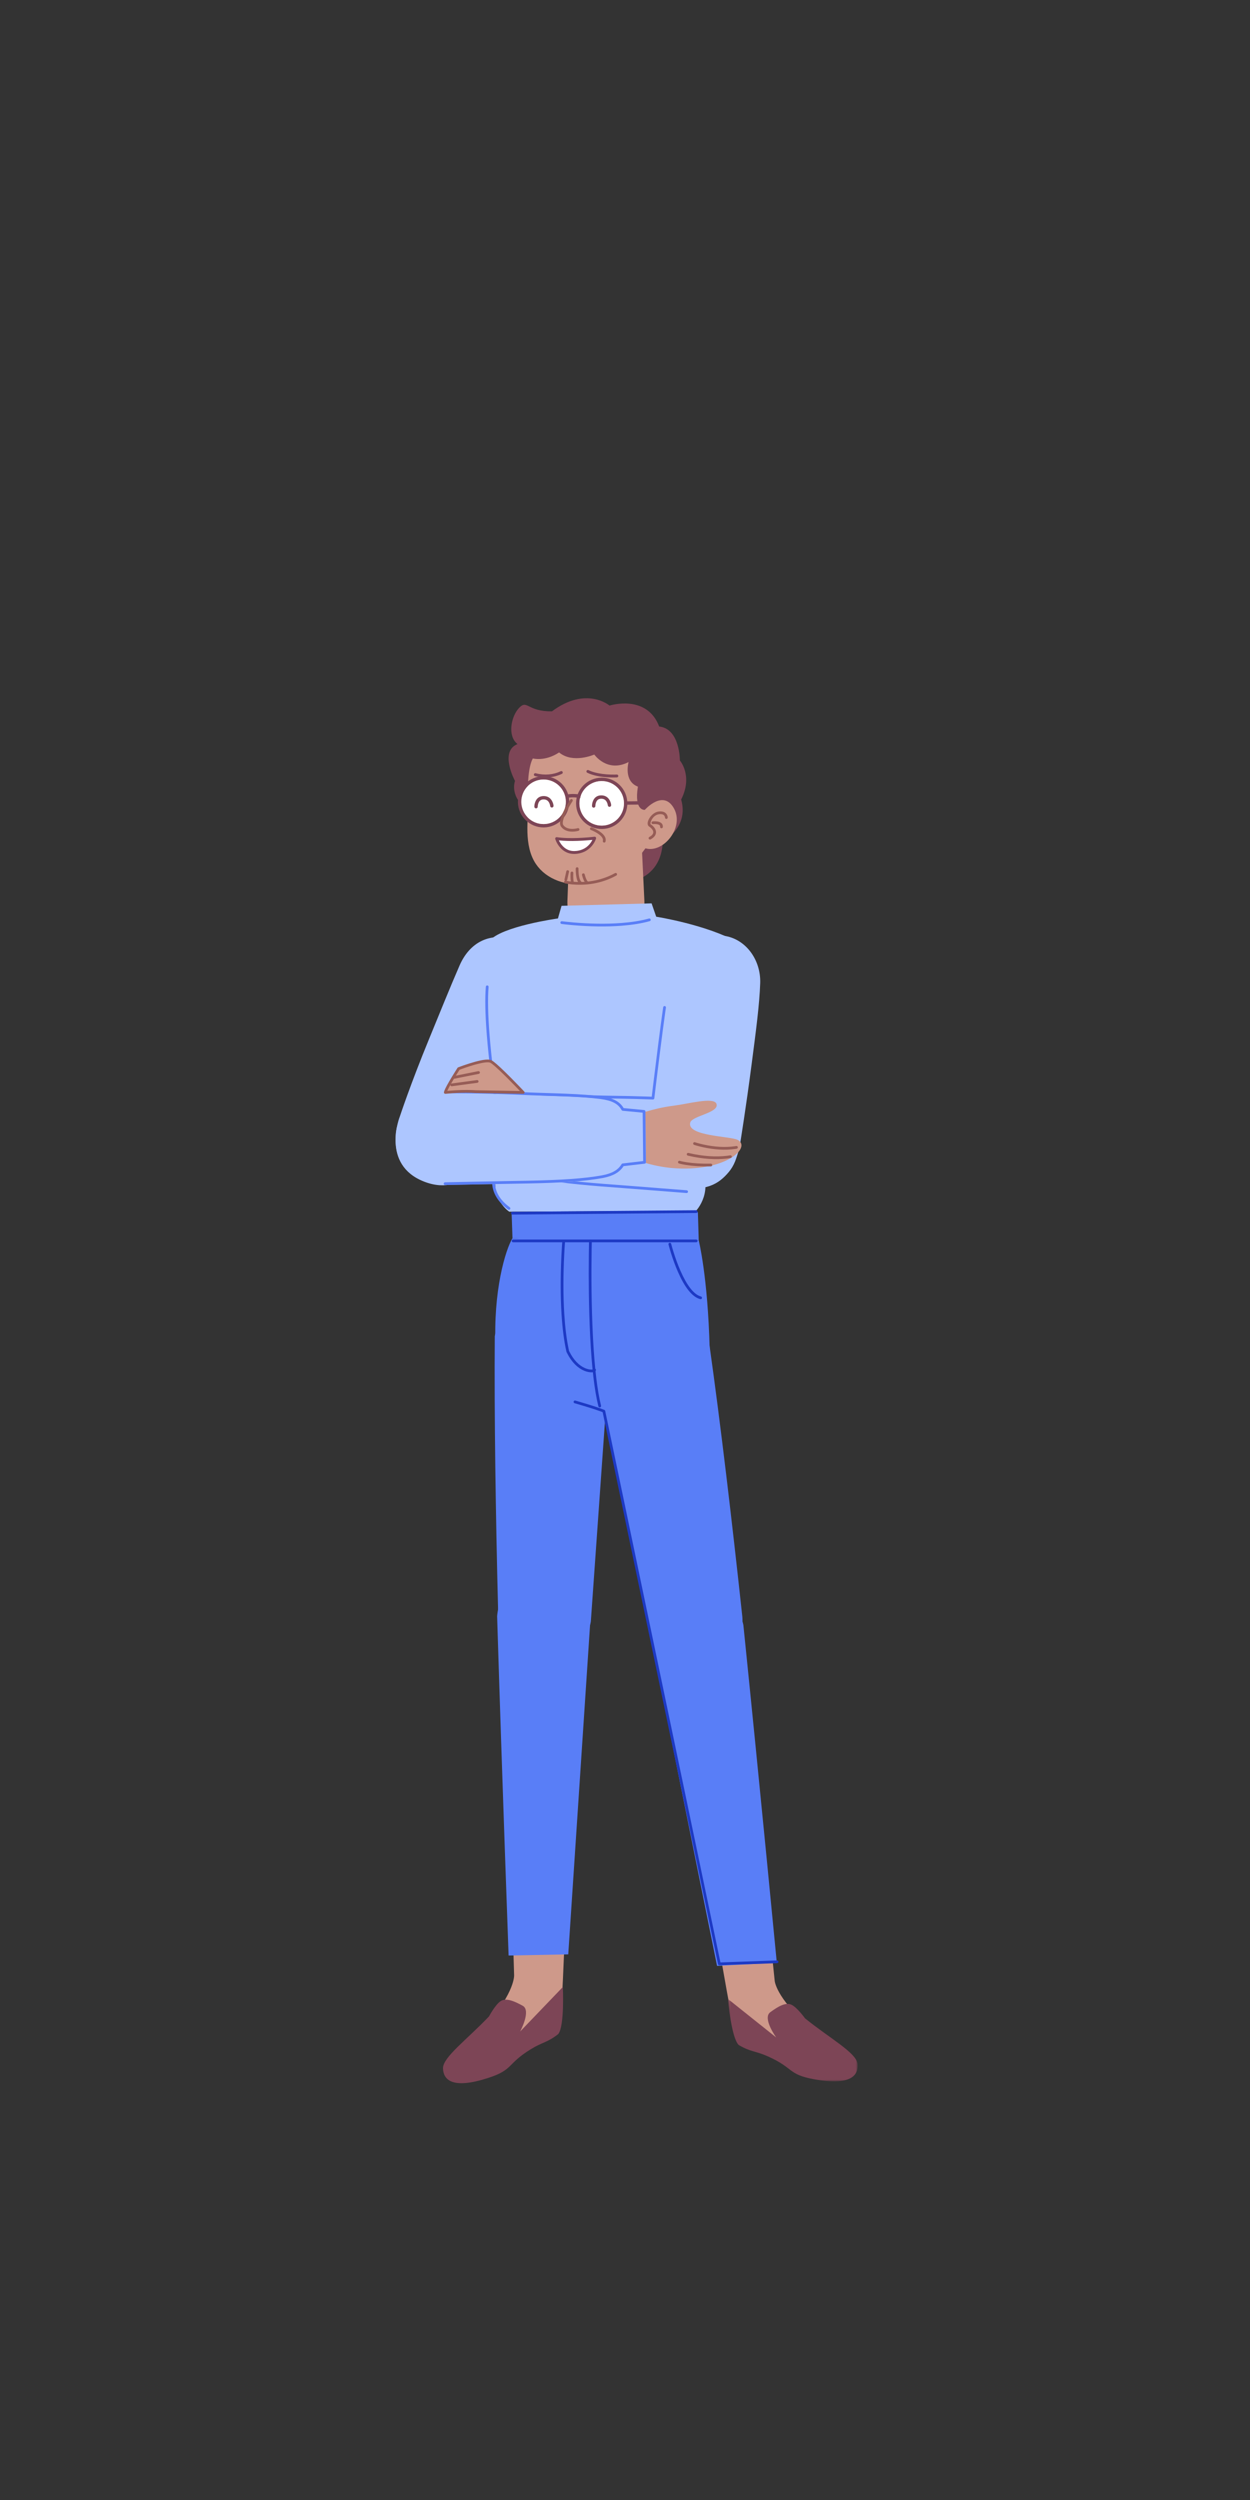 <svg xmlns="http://www.w3.org/2000/svg" xmlns:xlink="http://www.w3.org/1999/xlink" width="512" height="1024" version="1.1" viewBox="0 0 512 1024"><rect x="0" y="0" width="512" height="1024" fill="#333333" stroke="none"/><title>2.人物组件/6.产品经理/站立/双手交叉</title><desc>Created with Sketch.</desc><defs><polygon id="path-1" points="0 .995 95.458 .995 95.458 38.595 0 38.595"/><polygon id="path-3" points="1.169 1.495 54.282 1.495 54.282 35.245 1.169 35.245"/></defs><g id="2.人物组件/6.产品经理/站立/双手交叉" fill="none" fill-rule="evenodd" stroke="none" stroke-width="1"><path id="Fill-1" fill="#ADC6FF" d="M163.793,457.266 C163.793,457.266 155.798,477.045 173.737,483.999 C192.029,491.091 199.351,470.765 199.351,470.765 C199.351,470.765 205.135,457.052 211.61,440.234 C216.67,427.092 220.603,417.027 223.052,408.312 C225.697,398.909 221.629,388.892 213.227,385.635 C200.456,380.684 192.154,386.516 188.261,395.418 C184.475,404.075 179.72,415.913 175.756,425.547 C168.134,444.071 163.793,457.266 163.793,457.266"/><path id="Fill-3" fill="#ADC6FF" d="M265.493,463.298 C265.493,463.298 262.44,484.073 281.519,486.548 C300.972,489.071 303.24,467.93 303.24,467.93 C303.24,467.93 305.589,453.47 307.872,435.88 C309.654,422.135 311.076,411.595 311.379,402.691 C311.706,393.082 305.37,384.451 296.435,383.291 C282.854,381.53 276.179,389.039 274.52,398.458 C272.904,407.618 271.107,420.046 269.553,430.181 C266.564,449.669 265.493,463.298 265.493,463.298"/><path id="Fill-5" fill="#7D4556" d="M271.48,344.661 C271.48,344.661 282.311,339.083 279.001,327.497 C283.949,317.727 278.476,311.495 278.476,311.495 C278.476,311.495 278.579,298.52 270.007,297.584 C264.914,284.153 249.664,289.005 249.664,289.005 C249.664,289.005 240.181,280.872 226.079,291.365 C215.95,291.486 216.031,286.46 212.696,289.878 C209.359,293.294 207.707,301.442 211.969,304.767 C204.407,307.814 210.944,319.871 210.944,319.871 C210.944,319.871 208.33,326.697 216.838,332.084 C225.346,337.47 228.241,353.918 242.464,359.411 C256.15,364.695 270.892,360.627 271.48,344.661"/><path id="Fill-7" fill="#CE998A" d="M263.934,368.857 L262.865,346.451 L233.145,349.471 L232.419,369.014 C232.094,377.741 239.028,385.016 247.76,385.112 C247.926,385.114 248.093,385.115 248.261,385.117 C257.189,385.219 264.359,377.777 263.934,368.857"/><path id="Fill-9" fill="#CE998A" d="M257.466,312.136 C257.466,312.136 255.291,319.947 261.285,322.21 C259.656,332.349 264.123,331.711 264.123,331.711 C264.123,331.711 271.711,323.072 276.12,331.243 C280.305,339.005 271.684,349.6 264.376,347.471 C250.918,366.51 226.198,366.092 218.772,352.688 C214.26,344.545 216.72,333.214 216.397,327.808 C215.605,314.519 218.268,310.66 218.268,310.66 C218.268,310.66 223.255,312.022 229.006,308.195 C234.684,312.922 243.418,309.061 243.418,309.061 C243.418,309.061 248.698,316.652 257.466,312.136"/><path id="Stroke-11" fill="#965C56" fill-rule="nonzero" d="M269.729,332.404 C271.396,332.175 272.517,332.644 273.108,333.592 C273.4,334.061 273.5,334.524 273.504,334.863 C273.508,335.173 273.259,335.428 272.949,335.432 C272.669,335.435 272.435,335.234 272.388,334.968 L272.379,334.876 C272.377,334.725 272.319,334.453 272.153,334.187 C271.808,333.632 271.127,333.348 269.882,333.519 C268.672,333.685 267.617,334.531 266.956,335.715 C266.679,336.211 266.504,336.72 266.458,337.129 C266.424,337.428 266.465,337.586 266.475,337.593 C267.584,338.313 268.42,339.295 268.645,340.33 C268.933,341.656 268.216,342.877 266.501,343.811 C266.229,343.96 265.887,343.859 265.738,343.587 C265.59,343.314 265.69,342.972 265.963,342.824 C267.273,342.109 267.717,341.355 267.546,340.569 C267.394,339.871 266.746,339.11 265.863,338.536 C264.077,337.376 266.614,332.831 269.729,332.404 Z"/><path id="Stroke-13" fill="#965C56" fill-rule="nonzero" d="M267.586,336.415 C268.126,336.377 268.711,336.387 269.273,336.48 C270.689,336.711 271.606,337.427 271.502,338.748 C271.478,339.057 271.207,339.289 270.897,339.264 C270.619,339.243 270.403,339.021 270.381,338.751 L270.38,338.66 C270.427,338.07 270.003,337.739 269.091,337.59 C268.628,337.514 268.124,337.505 267.663,337.537 L267.483,337.552 C267.175,337.589 266.895,337.368 266.859,337.059 C266.823,336.751 267.044,336.471 267.352,336.435 L267.488,336.422 C267.518,336.42 267.55,336.417 267.586,336.415 Z"/><path id="Fill-15" fill="#979797" fill-rule="nonzero" d="M236.145,328.888 C236.227,323.322 240.733,318.802 246.333,318.734 C252.029,318.666 256.703,323.229 256.77,328.924 C256.838,334.62 252.277,339.292 246.58,339.361 C240.98,339.428 236.368,335.018 236.152,329.455 L236.144,329.171 L236.145,328.888 Z M246.345,319.734 C241.202,319.797 237.082,324.017 237.144,329.159 C237.206,334.303 241.425,338.423 246.568,338.362 C251.712,338.299 255.832,334.08 255.77,328.936 C255.709,323.793 251.489,319.673 246.345,319.734 Z"/><path id="Stroke-17" fill="#7D4556" fill-rule="nonzero" d="M246.33,318.543 C240.53,318.613 235.882,323.373 235.953,329.174 C236.022,334.975 240.781,339.622 246.583,339.553 C252.385,339.482 257.031,334.724 256.962,328.922 C256.894,323.216 252.287,318.626 246.615,318.543 L246.33,318.543 Z M246.347,319.925 C251.385,319.865 255.519,323.901 255.579,328.938 C255.639,333.977 251.604,338.109 246.566,338.17 C241.528,338.23 237.396,334.195 237.336,329.157 C237.276,324.209 241.17,320.132 246.083,319.932 L246.347,319.925 Z"/><path id="Stroke-17" fill="#FFF" fill-rule="nonzero" d="M246.347,319.925 C251.385,319.865 255.519,323.901 255.579,328.938 C255.639,333.977 251.604,338.109 246.566,338.17 C241.528,338.23 237.396,334.195 237.336,329.157 C237.276,324.209 241.17,320.132 246.083,319.932 L246.347,319.925 Z"/><path id="Fill-19" fill="#7D4556" fill-rule="nonzero" d="M222.522,318.101 C216.827,318.169 212.264,322.843 212.332,328.539 C212.4,334.234 217.073,338.796 222.769,338.729 C228.465,338.659 233.027,333.987 232.959,328.291 C232.89,322.595 228.217,318.033 222.522,318.101 Z M222.534,319.101 C227.677,319.04 231.897,323.16 231.959,328.303 C232.021,333.446 227.901,337.666 222.757,337.729 C217.614,337.79 213.393,333.67 213.332,328.527 C213.271,323.383 217.391,319.162 222.534,319.101 Z"/><path id="Stroke-21" fill="#7D4556" fill-rule="nonzero" d="M222.52,317.91 C216.719,317.979 212.071,322.739 212.14,328.541 C212.209,334.342 216.97,338.989 222.772,338.92 C228.573,338.849 233.22,334.09 233.151,328.289 C233.08,322.487 228.321,317.841 222.52,317.91 Z M222.536,319.293 C227.574,319.233 231.707,323.268 231.768,328.306 C231.828,333.343 227.793,337.476 222.755,337.537 C217.717,337.597 213.583,333.562 213.523,328.524 C213.463,323.486 217.499,319.353 222.536,319.293 Z"/><path id="Stroke-21" fill="#FFF" fill-rule="nonzero" d="M222.536,319.293 C227.574,319.233 231.707,323.268 231.768,328.306 C231.828,333.343 227.793,337.476 222.755,337.537 C217.717,337.597 213.583,333.562 213.523,328.524 C213.463,323.486 217.499,319.353 222.536,319.293 Z"/><path id="Stroke-23" fill="#965C56" fill-rule="nonzero" d="M234.356,327.388 C234.614,327.561 234.683,327.91 234.51,328.168 L234.339,328.429 C234.201,328.643 234.048,328.886 233.882,329.155 C233.408,329.923 232.934,330.739 232.492,331.566 C232.119,332.266 231.786,332.942 231.503,333.585 C230.553,335.74 230.264,337.324 230.726,337.944 C231.298,338.711 232.1,339.176 233.092,339.388 C234.017,339.585 235.024,339.549 235.987,339.367 L236.258,339.312 C236.419,339.277 236.54,339.244 236.615,339.222 C236.912,339.13 237.227,339.297 237.318,339.594 C237.409,339.891 237.242,340.206 236.945,340.297 L236.76,340.349 C236.614,340.387 236.424,340.43 236.196,340.473 C235.099,340.68 233.949,340.721 232.857,340.488 C231.614,340.222 230.572,339.619 229.824,338.616 C229.016,337.533 229.357,335.663 230.473,333.131 C230.769,332.461 231.114,331.759 231.5,331.037 C231.954,330.186 232.439,329.351 232.924,328.564 L233.285,327.989 L233.575,327.542 C233.748,327.284 234.098,327.215 234.356,327.388 Z"/><path id="Fill-25" fill="#FFF" d="M228.003,343.498 C228.003,343.498 229.898,349.961 236.373,349.105 C242.124,348.344 243.569,343.31 243.569,343.31 C243.569,343.31 234.501,344.456 228.003,343.498 Z"/><path id="Stroke-27" fill="#7D4556" fill-rule="nonzero" d="M243.495,342.724 L242.724,342.811 L241.944,342.891 C241.537,342.93 241.104,342.969 240.649,343.006 C237.92,343.229 235.151,343.337 232.574,343.269 C230.925,343.225 229.419,343.109 228.089,342.913 C227.663,342.85 227.315,343.25 227.436,343.664 L227.503,343.87 C227.571,344.067 227.673,344.326 227.812,344.631 C228.134,345.337 228.548,346.043 229.064,346.704 C230.799,348.924 233.245,350.114 236.451,349.69 C238.936,349.362 240.865,348.265 242.292,346.646 C242.897,345.959 243.37,345.224 243.727,344.488 C243.944,344.042 244.075,343.688 244.137,343.473 C244.254,343.065 243.916,342.671 243.495,342.724 Z M242.645,344.008 L242.663,343.972 C242.351,344.617 241.935,345.263 241.405,345.864 C240.16,347.277 238.486,348.229 236.296,348.519 C233.537,348.884 231.488,347.887 229.996,345.976 L229.775,345.682 C229.492,345.284 229.246,344.871 229.038,344.454 L228.921,344.211 L228.984,344.219 C230.083,344.341 231.273,344.417 232.542,344.45 C235.168,344.52 237.977,344.41 240.745,344.184 L241.637,344.107 L242.645,344.008 Z"/><path id="Stroke-29" fill="#7D4556" fill-rule="nonzero" d="M229.663,315.893 C229.957,315.751 230.31,315.874 230.452,316.167 C230.595,316.461 230.472,316.815 230.178,316.957 C227.02,318.487 223.108,318.91 219.115,317.864 C218.799,317.781 218.61,317.458 218.693,317.142 C218.776,316.827 219.099,316.638 219.414,316.72 C223.131,317.694 226.754,317.302 229.663,315.893 Z"/><path id="Stroke-31" fill="#7D4556" fill-rule="nonzero" d="M233.816,325.236 C234.824,325.17 235.891,325.23 236.936,325.37 L237.19,325.405 L237.741,325.496 L237.927,325.532 L237.644,326.885 L237.224,326.81 C237.088,326.788 236.929,326.764 236.752,326.74 C235.792,326.612 234.811,326.557 233.907,326.616 C233.355,326.653 232.857,326.731 232.425,326.854 L232.174,326.932 L231.721,325.626 C232.336,325.412 233.039,325.287 233.816,325.236 Z"/><path id="Stroke-33" fill="#7D4556" fill-rule="nonzero" d="M220.248,330.507 C220.206,330.845 219.92,331.109 219.57,331.113 C219.219,331.117 218.927,330.861 218.877,330.524 L218.87,330.43 C218.866,329.863 218.971,329.097 219.297,328.32 C219.871,326.95 220.968,326.081 222.622,326.061 C224.264,326.041 225.423,326.819 226.118,328.085 C226.514,328.808 226.687,329.519 226.732,330.023 C226.765,330.403 226.485,330.739 226.104,330.773 C225.755,330.804 225.444,330.57 225.369,330.238 L225.338,330.024 C225.325,329.947 225.305,329.845 225.277,329.726 C225.195,329.391 225.073,329.057 224.905,328.751 C224.442,327.907 223.733,327.431 222.639,327.444 C221.582,327.457 220.947,327.959 220.572,328.854 C220.434,329.185 220.343,329.548 220.293,329.914 C220.274,330.049 220.263,330.166 220.258,330.26 L220.248,330.507 Z"/><path id="Stroke-35" fill="#7D4556" fill-rule="nonzero" d="M243.856,330.224 C243.815,330.562 243.528,330.825 243.178,330.83 C242.828,330.834 242.536,330.577 242.486,330.24 L242.479,330.146 C242.475,329.579 242.58,328.813 242.906,328.036 C243.479,326.666 244.576,325.798 246.231,325.778 C247.873,325.758 249.031,326.536 249.726,327.802 C250.123,328.525 250.296,329.236 250.34,329.739 C250.374,330.12 250.093,330.456 249.713,330.489 C249.333,330.523 248.997,330.242 248.963,329.862 L248.947,329.741 C248.934,329.663 248.914,329.562 248.885,329.443 C248.804,329.108 248.682,328.774 248.514,328.467 C248.051,327.623 247.342,327.147 246.247,327.161 C245.191,327.173 244.556,327.676 244.181,328.571 C244.042,328.902 243.952,329.265 243.901,329.63 L243.874,329.875 C243.868,329.948 243.864,330.011 243.863,330.063 L243.862,330.132 L243.856,330.224 Z"/><line id="Fill-37" x1="256.27" x2="265.969" y1="328.93" y2="328.813"/><polygon id="Stroke-39" fill="#7D4556" fill-rule="nonzero" points="265.961 328.122 265.978 329.505 256.279 329.622 256.262 328.239"/><path id="Stroke-40" fill="#7D4556" fill-rule="nonzero" d="M240.261,315.718 C240.405,315.425 240.76,315.304 241.052,315.449 C242.155,315.991 243.489,316.407 245.003,316.707 C247.295,317.16 249.696,317.306 251.778,317.273 L252.637,317.247 C252.963,317.229 253.242,317.478 253.26,317.804 C253.278,318.13 253.029,318.409 252.703,318.427 L252.329,318.442 C250.052,318.512 247.359,318.377 244.774,317.866 C243.165,317.548 241.735,317.102 240.53,316.509 C240.237,316.365 240.117,316.01 240.261,315.718 Z"/><path id="Stroke-42" fill="#965C56" fill-rule="nonzero" d="M236.404,355.224 C236.683,355.232 236.91,355.442 236.946,355.711 L236.95,355.836 L236.949,355.87 C236.945,356.153 236.949,356.518 236.967,356.933 C236.995,357.544 237.05,358.145 237.138,358.704 C237.325,359.887 237.644,360.733 238.041,361.071 L238.127,361.136 C238.388,361.305 238.461,361.654 238.292,361.914 C238.123,362.175 237.774,362.249 237.514,362.079 C236.721,361.564 236.274,360.445 236.027,358.879 C235.931,358.275 235.873,357.634 235.844,356.984 L235.827,356.483 C235.823,356.326 235.822,356.18 235.822,356.045 L235.826,355.77 C235.835,355.46 236.093,355.215 236.404,355.224 Z"/><path id="Stroke-44" fill="#965C56" fill-rule="nonzero" d="M234.306,357.002 C234.616,357.022 234.851,357.289 234.831,357.599 L234.815,357.925 C234.788,358.645 234.792,359.425 234.85,360.151 C234.892,360.679 234.961,361.138 235.057,361.504 C235.136,361.805 234.956,362.112 234.656,362.191 C234.355,362.27 234.048,362.091 233.969,361.79 C233.853,361.351 233.775,360.83 233.728,360.241 C233.679,359.619 233.666,358.969 233.678,358.345 L233.705,357.587 C233.706,357.564 233.707,357.543 233.709,357.526 C233.729,357.216 233.996,356.981 234.306,357.002 Z"/><path id="Stroke-46" fill="#965C56" fill-rule="nonzero" d="M238.824,357.737 C239.127,357.668 239.428,357.858 239.497,358.161 L239.534,358.313 C239.558,358.406 239.589,358.524 239.628,358.661 C239.737,359.042 239.863,359.421 240.004,359.773 C240.256,360.402 240.53,360.858 240.76,361.042 L240.828,361.089 C241.096,361.245 241.187,361.59 241.03,361.858 C240.874,362.126 240.529,362.217 240.261,362.06 C239.735,361.753 239.326,361.104 238.96,360.192 C238.803,359.801 238.665,359.385 238.546,358.97 L238.472,358.698 C238.44,358.577 238.416,358.479 238.4,358.41 C238.331,358.107 238.521,357.805 238.824,357.737 Z"/><path id="Stroke-48" fill="#965C56" fill-rule="nonzero" d="M232.633,356.451 C232.906,356.512 233.088,356.762 233.072,357.032 L233.06,357.123 L232.322,360.439 C232.254,360.742 231.954,360.933 231.65,360.866 C231.377,360.805 231.195,360.556 231.211,360.285 L231.223,360.195 L231.961,356.878 C232.022,356.605 232.272,356.423 232.542,356.439 L232.633,356.451 Z"/><path id="Stroke-50" fill="#965C56" fill-rule="nonzero" d="M251.908,357.634 C252.18,357.483 252.523,357.582 252.673,357.853 C252.824,358.125 252.725,358.467 252.454,358.618 C252.009,358.864 251.559,359.098 251.103,359.319 C245.073,362.247 238.715,362.84 233.076,362.108 C232.743,362.065 232.437,362.019 232.161,361.973 L231.676,361.885 C231.582,361.867 231.511,361.852 231.464,361.841 C231.161,361.772 230.972,361.47 231.041,361.167 C231.11,360.864 231.411,360.675 231.714,360.744 L232.097,360.82 C232.42,360.879 232.796,360.938 233.221,360.993 C238.661,361.699 244.807,361.125 250.612,358.307 C251.049,358.095 251.481,357.871 251.908,357.634 Z"/><path id="Stroke-52" fill="#965C56" fill-rule="nonzero" d="M241.699,339.235 C241.809,338.945 242.133,338.798 242.424,338.908 L242.668,339.005 C242.857,339.083 243.066,339.174 243.291,339.278 C243.934,339.573 244.577,339.911 245.181,340.288 C247.285,341.602 248.447,343.063 248.021,344.701 C247.943,345.002 247.636,345.182 247.335,345.104 C247.035,345.026 246.854,344.719 246.932,344.418 C247.19,343.427 246.308,342.318 244.585,341.243 C244.026,340.893 243.424,340.577 242.821,340.3 L242.405,340.115 C242.244,340.045 242.115,339.994 242.027,339.96 C241.736,339.851 241.589,339.526 241.699,339.235 Z"/><path id="Fill-54" fill="#ADC6FF" d="M268.784,375.485 L266.888,370.016 L230.014,371.023 L228.532,376.202 C228.532,376.202 205.195,379.417 200.41,385.469 C192.787,395.11 205.484,460.717 205.744,474.629 C197.782,489.329 208.588,496.312 208.588,496.312 L285.076,495.971 C285.076,495.971 293.239,487.516 285.91,476.096 C288.7,455.747 312.004,391.553 302.615,386.173 C289.687,378.766 268.784,375.485 268.784,375.485"/><path id="Stroke-56" fill="#597EF7" fill-rule="nonzero" d="M199.611,403.633 C199.921,403.659 200.151,403.93 200.125,404.24 C199.713,409.202 199.892,416.039 200.554,424.269 C200.909,428.684 201.392,433.368 201.972,438.186 C202.374,441.528 202.802,444.765 203.232,447.801 L203.394,448.93 C203.539,449.937 203.676,450.858 203.801,451.682 L204.044,453.255 L206.303,474.57 C206.319,474.723 206.271,474.876 206.171,474.994 L206.065,475.124 C205.96,475.256 205.816,475.447 205.644,475.692 C205.238,476.269 204.831,476.927 204.452,477.654 C202.321,481.735 201.946,485.983 204.405,489.95 C205.403,491.56 206.858,493.084 208.812,494.505 C209.063,494.688 209.118,495.04 208.936,495.291 C208.753,495.542 208.401,495.598 208.15,495.415 C206.082,493.911 204.527,492.281 203.449,490.542 C200.747,486.184 201.158,481.533 203.454,477.133 C203.858,476.36 204.291,475.66 204.724,475.044 C204.825,474.9 204.922,474.767 205.014,474.646 L205.159,474.457 L202.929,453.403 L202.625,451.429 C202.517,450.714 202.402,449.932 202.28,449.091 L201.957,446.808 C201.58,444.102 201.208,441.252 200.855,438.321 C200.274,433.489 199.789,428.791 199.433,424.36 L199.313,422.822 C198.746,415.219 198.611,408.868 199.004,404.147 C199.03,403.837 199.302,403.607 199.611,403.633 Z"/><path id="Stroke-58" fill="#597EF7" fill-rule="nonzero" d="M265.83,376.221 C266.129,376.137 266.44,376.312 266.523,376.612 C266.606,376.911 266.431,377.221 266.132,377.304 C262.784,378.237 258.925,378.849 254.653,379.18 C248.276,379.673 241.461,379.519 234.899,378.964 L233.801,378.867 C233.089,378.801 232.419,378.733 231.793,378.665 L230.577,378.525 L230.016,378.454 C229.708,378.412 229.493,378.128 229.535,377.82 C229.577,377.513 229.86,377.297 230.168,377.339 L230.945,377.436 L231.46,377.496 C232.503,377.614 233.689,377.732 234.994,377.843 C241.501,378.393 248.259,378.546 254.566,378.058 C258.771,377.733 262.56,377.131 265.83,376.221 Z"/><path id="Fill-60" fill="#ADC6FF" d="M282.223,449.418 C282.223,449.418 303.664,451.596 302.429,469.573 C301.156,488.111 280.492,486.976 280.492,486.976 C280.492,486.976 265.97,485.817 248.066,484.466 C237.134,483.643 225.085,482.491 216.454,480.4 C207.112,478.137 207.359,472.901 207.976,463.913 C208.709,453.238 209.273,448.804 218.813,448.106 C227.909,447.442 240.176,448.139 249.706,448.252 C267.878,448.465 282.223,449.418 282.223,449.418"/><polygon id="Fill-62" fill="#ADC6FF" points="197.931 471.987 199.359 451.2 213.507 450.669 211.874 474.448"/><path id="Stroke-64" fill="#597EF7" fill-rule="nonzero" d="M272.292,412.084 C272.599,412.131 272.809,412.419 272.762,412.726 L272.547,414.185 C271.486,421.55 269.195,439.815 268.01,449.86 C267.976,450.151 267.724,450.367 267.431,450.356 C262.763,450.185 258.05,450.057 253.304,449.981 L247.808,449.899 L236.029,449.601 L233.958,449.56 C227.924,449.456 223.456,449.513 219.606,449.794 C215.081,450.125 212.677,451.288 211.335,453.671 L211.186,453.946 C210.147,455.943 209.752,458.487 209.321,464.643 L209.235,465.915 C208.883,471.325 208.963,473.504 209.759,475.606 C210.764,478.259 213.023,479.934 217.34,480.98 L218.207,481.184 C225.235,482.801 234.469,483.914 247.246,484.908 L259.464,485.839 L281.289,487.542 C281.598,487.566 281.829,487.837 281.805,488.147 C281.78,488.457 281.509,488.688 281.199,488.663 L271.701,487.915 C266.367,487.498 260.809,487.068 255.162,486.638 L246.358,485.967 C233.41,484.943 224.137,483.784 217.075,482.073 C212.426,480.947 209.858,479.044 208.707,476.004 L208.582,475.658 C207.806,473.406 207.764,471.036 208.139,465.438 L208.261,463.694 C208.703,457.703 209.145,455.265 210.355,453.119 C211.91,450.358 214.658,449.028 219.524,448.672 L220.399,448.612 C224.236,448.371 228.701,448.335 234.654,448.448 L240.893,448.598 L247.61,448.769 C248.64,448.791 249.497,448.804 250.466,448.816 C255.232,448.872 259.968,448.981 264.661,449.134 L266.953,449.213 L267.506,444.61 C268.771,434.176 270.591,419.818 271.477,413.723 L271.65,412.555 C271.693,412.279 271.929,412.08 272.2,412.078 L272.292,412.084 Z"/><path id="Fill-66" fill="#CE998A" d="M275.203,478.429 C275.203,478.429 256.999,477.011 253.924,469.001 C251.14,461.747 259.915,456.94 259.915,456.94 C259.915,456.94 267.202,453.964 275.922,452.894 C281.632,452.192 292.294,449.239 293.437,452.066 C294.93,455.753 283.539,456.992 282.735,459.773 C281.109,465.407 299.236,465.341 302.182,466.909 C307.938,469.973 297.027,480.295 275.203,478.429"/><path id="Stroke-68" fill="#965C56" fill-rule="nonzero" d="M283.943,468.215 C284.044,467.921 284.364,467.765 284.658,467.866 L284.913,467.95 C285.09,468.007 285.327,468.079 285.618,468.163 C286.4,468.388 287.284,468.614 288.254,468.824 C292.521,469.751 296.91,470.089 300.991,469.496 L301.566,469.405 C301.872,469.353 302.163,469.56 302.215,469.866 C302.266,470.172 302.06,470.462 301.754,470.514 C301.555,470.548 301.354,470.58 301.153,470.609 C296.919,471.225 292.403,470.877 288.015,469.924 C287.186,469.743 286.416,469.552 285.717,469.359 L285.101,469.184 L284.56,469.018 C284.43,468.977 284.339,468.947 284.291,468.93 C283.997,468.829 283.841,468.509 283.943,468.215 Z"/><path id="Stroke-70" fill="#965C56" fill-rule="nonzero" d="M281.995,472.249 C288.101,473.695 293.425,473.916 297.635,473.429 L298.108,473.37 C298.331,473.34 298.534,473.31 298.717,473.279 L299.073,473.214 C299.377,473.149 299.676,473.342 299.742,473.646 C299.807,473.949 299.614,474.248 299.31,474.314 L299.014,474.37 L298.902,474.389 C298.579,474.443 298.199,474.497 297.765,474.547 C293.431,475.048 287.976,474.821 281.736,473.344 C281.433,473.272 281.246,472.969 281.318,472.667 C281.382,472.395 281.634,472.216 281.904,472.235 L281.995,472.249 Z"/><path id="Stroke-72" fill="#965C56" fill-rule="nonzero" d="M277.743,475.857 C277.835,475.56 278.15,475.394 278.447,475.485 L278.748,475.568 C278.853,475.595 278.979,475.626 279.127,475.66 L279.657,475.777 C280.122,475.873 280.647,475.969 281.23,476.06 C283.96,476.487 287.273,476.713 291.159,476.63 C291.469,476.624 291.726,476.87 291.733,477.181 C291.739,477.491 291.493,477.749 291.182,477.755 C287.23,477.839 283.852,477.608 281.057,477.172 C280.333,477.059 279.694,476.938 279.142,476.817 L278.873,476.756 C278.501,476.67 278.248,476.601 278.115,476.56 C277.819,476.469 277.652,476.154 277.743,475.857 Z"/><g id="分组" transform="translate(162, 446.779)"><mask id="mask-2" fill="#fff"><use xlink:href="#path-1"/></mask><path id="Fill-74" fill="#ADC6FF" d="M21.345,1 C21.345,1 -0.186,1.929 0.001,19.947 C0.195,38.529 20.892,38.595 20.892,38.595 C20.892,38.595 35.455,38.283 53.407,37.975 C64.368,37.788 76.465,37.338 85.201,35.752 C94.662,34.036 95.547,28.746 95.452,19.737 C95.341,9.037 94.206,4.627 84.724,3.376 C75.682,2.184 63.396,2.169 53.875,1.726 C35.721,0.883 21.345,1 21.345,1" mask="url(#mask-2)"/></g><polygon id="Fill-76" fill="#ADC6FF" points="264.598 476.619 264.38 455.784 250.288 454.431 250.535 478.266"/><path id="Stroke-78" fill="#597EF7" fill-rule="nonzero" d="M182.757,446.673 L184.019,446.668 C186.651,446.663 190.109,446.684 194.218,446.749 C200.332,446.846 206.703,447.025 213.161,447.303 L216.877,447.468 C217.852,447.508 218.898,447.546 220.175,447.589 L229.623,447.895 L231.655,447.972 C237.796,448.22 242.316,448.54 246.215,449.054 C250.893,449.671 253.691,451.074 255.316,453.667 L255.44,453.873 L263.852,454.681 C264.106,454.706 264.308,454.897 264.351,455.141 L264.36,455.235 L264.578,476.07 C264.58,476.326 264.411,476.547 264.173,476.616 L264.081,476.635 L255.417,477.648 C253.851,480.108 251.229,481.652 247.135,482.462 L246.72,482.541 C239.423,483.865 229.875,484.48 216.433,484.744 L203.663,484.972 L182.321,485.393 C182.01,485.399 181.753,485.153 181.746,484.842 C181.74,484.532 181.986,484.274 182.297,484.268 L195.528,484.001 C199.52,483.923 203.622,483.847 207.779,483.772 L216.407,483.619 C229.794,483.356 239.297,482.745 246.519,481.434 C250.696,480.676 253.191,479.204 254.598,476.834 C254.669,476.714 254.783,476.625 254.914,476.585 L255.016,476.563 L263.447,475.576 L263.24,455.753 L255.043,454.966 C254.888,454.951 254.747,454.872 254.653,454.752 L254.602,454.675 C253.223,452.142 250.697,450.78 246.068,450.169 L245.231,450.063 C241.559,449.615 237.28,449.326 231.605,449.096 L224.061,448.839 L217.932,448.635 C217.168,448.607 216.472,448.578 215.782,448.547 L215.265,448.523 C208.801,448.223 202.403,448.024 196.244,447.909 L191.819,447.84 C189.326,447.808 187.123,447.794 185.258,447.792 L182.766,447.798 C182.456,447.801 182.202,447.551 182.199,447.24 C182.197,446.93 182.447,446.676 182.757,446.673 Z"/><path id="Fill-80" fill="#CE998A" d="M214.307,447.465 C214.307,447.465 203.54,436.048 201.074,434.794 C198.606,433.542 187.854,437.719 187.854,437.719 C187.854,437.719 182.667,445.765 182.399,447.465 C190.062,446.709 194.708,447.132 194.708,447.132 L214.307,447.465 Z"/><path id="Stroke-82" fill="#965C56" fill-rule="nonzero" d="M194.567,434.91 C193.815,435.114 193.029,435.347 192.219,435.603 C191.392,435.864 190.572,436.139 189.777,436.417 L188.728,436.793 L187.651,437.195 C187.54,437.238 187.446,437.315 187.382,437.415 L186.524,438.767 C186.042,439.535 185.56,440.315 185.096,441.083 L184.453,442.157 L183.923,443.063 C182.688,445.198 181.955,446.67 181.843,447.377 C181.786,447.741 182.088,448.061 182.454,448.025 C186.612,447.614 190.144,447.514 192.927,447.602 L193.739,447.635 C194.195,447.656 194.503,447.678 194.657,447.692 L214.297,448.027 C214.795,448.036 215.058,447.441 214.716,447.079 L213.103,445.388 L212.805,445.077 C211.649,443.877 210.478,442.677 209.337,441.527 L208.159,440.35 L206.957,439.166 C204.208,436.482 202.266,434.769 201.329,434.293 C200.19,433.715 197.875,434.009 194.567,434.91 Z M200.819,435.296 C201.616,435.701 203.538,437.401 206.197,439.996 L207.367,441.148 L207.692,441.472 C208.811,442.588 209.972,443.768 211.128,444.961 L212.292,446.167 L212.974,446.879 L194.718,446.569 L194.585,446.558 C194.418,446.545 194.147,446.528 193.793,446.511 L193.385,446.493 C190.767,446.389 187.466,446.454 183.588,446.79 L183.206,446.824 L183.266,446.689 C183.591,445.969 184.15,444.92 184.889,443.64 L185.421,442.73 L185.605,442.42 C186.051,441.671 186.522,440.899 186.999,440.131 L188.229,438.177 L189.374,437.755 C190.394,437.387 191.471,437.019 192.557,436.676 C193.155,436.487 193.738,436.311 194.304,436.151 L194.862,435.995 C197.858,435.179 200.043,434.902 200.819,435.296 Z"/><path id="Stroke-84" fill="#965C56" fill-rule="nonzero" d="M195.895,438.747 C196.2,438.686 196.496,438.884 196.557,439.189 C196.612,439.463 196.457,439.73 196.204,439.825 L196.116,439.851 L186.261,441.822 C185.956,441.882 185.66,441.685 185.599,441.38 C185.544,441.106 185.699,440.839 185.952,440.743 L186.04,440.718 L195.895,438.747 Z"/><path id="Stroke-86" fill="#965C56" fill-rule="nonzero" d="M195.367,442.403 C195.675,442.361 195.958,442.577 196,442.885 C196.037,443.162 195.866,443.419 195.607,443.498 L195.517,443.518 L185.1,444.925 C184.792,444.966 184.509,444.751 184.467,444.443 C184.43,444.166 184.601,443.908 184.86,443.83 L184.949,443.81 L195.367,442.403 Z"/><path id="Fill-88" fill="#597EF7" d="M204.016,659.416 C203.034,620.172 202.417,579.592 202.666,547.302 C202.666,547.302 206.8,523.852 228.22,527.557 C249.214,531.187 249.535,557.635 249.535,557.635 L242.011,664.121 C242.011,664.121 240.258,678.706 221.43,677.203 C204.256,675.832 204.016,659.416 204.016,659.416"/><path id="Fill-90" fill="#CE998A" d="M219.015,756.682 L219.015,756.682 C226.411,755.39 233.077,761.329 232.63,768.824 C232.116,777.446 231.481,789.098 230.965,801.655 C230.434,814.579 229.971,825.287 229.011,826.625 C224.787,832.519 216.583,834.545 208.065,840.275 C201.325,844.811 200.125,847.016 191.644,848.387 C179.623,850.328 185.328,845.393 199.014,829.67 C211.207,815.663 210.579,808.934 210.579,808.934 L209.386,768.487 C209.217,762.706 213.318,757.676 219.015,756.682"/><path id="Fill-92" fill="#7D4556" d="M200.31,825.902 C191.427,835.294 181.329,842.642 181.455,847.211 C181.583,851.779 185.078,855.991 200.093,851.08 C210.368,847.72 207.509,845.462 217.388,839.378 C222.321,836.341 224.084,836.725 228.651,833.161 C231.299,829.925 230.544,813.871 230.544,813.871 L213.041,832.117 C213.041,832.117 217.688,823.531 214.094,821.555 C210.503,819.58 207.183,818.213 204.998,819.704 C202.812,821.197 200.31,825.902 200.31,825.902"/><path id="Fill-94" fill="#597EF7" d="M203.624,662.033 C205.718,729.965 208.323,800.981 208.323,800.981 L232.761,800.504 L241.827,663.555 C241.827,663.555 240.582,643.151 221.694,642.968 C204.653,642.804 203.624,662.033 203.624,662.033"/><path id="Fill-96" fill="#597EF7" d="M304.058,662.167 C299.846,623.135 295.095,582.832 290.585,550.856 C290.585,550.856 283.386,528.16 262.644,534.661 C242.313,541.034 245.49,567.292 245.49,567.292 L266.508,670.034 C266.508,670.034 270.683,686.077 289.148,682.099 C305.988,678.471 304.058,662.167 304.058,662.167"/><path id="Fill-98" fill="#CE998A" d="M302.044,760.561 L302.044,760.561 C294.541,760.258 288.716,767.026 290.15,774.396 C291.8,782.875 293.969,794.341 296.138,806.719 C298.373,819.46 300.25,830.013 301.376,831.213 C306.343,836.496 314.741,837.421 323.942,841.977 C331.222,845.581 332.701,847.609 341.29,847.846 C353.462,848.182 347.155,844.044 331.513,830.266 C317.575,817.993 317.309,811.242 317.309,811.242 L313.147,770.989 C312.551,765.237 307.822,760.795 302.044,760.561"/><g id="分组" transform="translate(297, 817.279)"><mask id="mask-4" fill="#fff"><use xlink:href="#path-3"/></mask><path id="Fill-100" fill="#7D4556" d="M32.729,9.425 C42.776,17.56 53.756,23.51 54.235,28.055 C54.712,32.6 51.805,37.237 36.271,34.352 C25.642,32.38 28.18,29.764 17.582,25.039 C12.29,22.679 10.594,23.294 5.596,20.363 C2.543,17.507 1.169,1.495 1.169,1.495 L20.932,17.266 C20.932,17.266 15.191,9.37 18.491,6.937 C21.791,4.504 24.901,2.711 27.265,3.901 C29.629,5.09 32.729,9.425 32.729,9.425" mask="url(#mask-4)"/></g><path id="Fill-102" fill="#597EF7" d="M304.487,665.602 C311.386,733.215 318.187,803.953 318.187,803.953 L293.702,805.222 L266.819,672.159 C266.819,672.159 265.358,651.769 284.056,649.093 C300.926,646.678 304.487,665.602 304.487,665.602"/><path id="Fill-104" fill="#597EF7" d="M203.016,552.342 C201.889,528.691 207.075,511.89 209.916,507.13 C270.988,508.875 286.204,508.072 286.204,508.072 C286.204,508.072 289.932,522.862 290.685,552.61 C290.685,552.61 270.837,578.893 246.573,578.893 C224.695,578.893 203.016,552.342 203.016,552.342"/><path id="Fill-106" fill="#597EF7" d="M209.915,507.13 L209.572,497.136 L285.856,496.534 L286.204,508.045 C286.204,508.045 246.625,509.569 209.915,507.13"/><path id="Stroke-108" fill="#1D39C4" fill-rule="nonzero" d="M241.861,507.772 C242.172,507.78 242.417,508.039 242.408,508.349 L242.338,511.943 C242.169,522.903 242.266,535.103 242.827,546.618 L242.949,548.977 C243.576,560.359 244.633,569.541 246.191,575.773 C246.266,576.074 246.083,576.38 245.782,576.455 C245.48,576.53 245.175,576.347 245.1,576.046 C243.45,569.446 242.362,559.653 241.744,547.487 L241.703,546.673 C241.173,535.771 241.056,524.263 241.187,513.767 L241.254,509.602 L241.284,508.319 C241.292,508.009 241.55,507.764 241.861,507.772 Z"/><path id="Stroke-110" fill="#1D39C4" fill-rule="nonzero" d="M230.91,508.196 C231.22,508.222 231.45,508.493 231.425,508.803 L231.325,510.163 L231.229,511.661 C231.187,512.363 231.146,513.112 231.106,513.905 C230.702,521.918 230.638,530.341 231.129,538.216 C231.471,543.702 232.071,548.597 232.96,552.751 L233.089,553.338 L233.251,553.67 C234.97,557.11 237.169,559.288 239.528,560.339 L239.79,560.451 C240.725,560.833 241.621,561.005 242.34,560.984 C242.566,560.978 242.759,560.952 242.902,560.913 L243,560.882 C243.031,560.87 243.001,560.896 242.979,561.039 C243.027,560.733 243.314,560.523 243.621,560.57 C243.928,560.618 244.138,560.906 244.09,561.213 C243.917,562.322 241.563,562.39 239.365,561.493 C236.65,560.384 234.149,557.981 232.248,554.179 L232.047,553.766 L232.006,553.648 C231.022,549.293 230.37,544.116 230.006,538.286 C229.545,530.891 229.571,523.026 229.906,515.464 L229.982,513.848 C230.042,512.653 230.106,511.556 230.17,510.57 L230.303,508.711 C230.326,508.432 230.549,508.217 230.819,508.196 L230.91,508.196 Z"/><path id="Stroke-112" fill="#1D39C4" fill-rule="nonzero" d="M274.229,509.056 C274.53,508.98 274.836,509.163 274.911,509.465 L275.162,510.402 L275.43,511.344 C275.573,511.834 275.729,512.352 275.898,512.893 C276.704,515.469 277.638,518.046 278.687,520.447 C281.294,526.409 284.171,530.278 287.12,531.042 C287.421,531.12 287.601,531.427 287.523,531.728 C287.445,532.029 287.138,532.209 286.838,532.131 C283.434,531.249 280.397,527.165 277.657,520.897 C276.589,518.455 275.641,515.842 274.824,513.229 C274.653,512.68 274.494,512.155 274.35,511.658 L274.078,510.703 C273.951,510.244 273.864,509.915 273.82,509.738 C273.744,509.437 273.927,509.131 274.229,509.056 Z"/><path id="Stroke-114" fill="#1D39C4" fill-rule="nonzero" d="M234.97,574.065 C235.055,573.766 235.366,573.593 235.665,573.678 L236.553,573.935 L237.665,574.261 C238.865,574.615 240.065,574.977 241.214,575.332 L242.783,575.825 L243.853,576.171 C245.487,576.706 246.75,577.157 247.558,577.503 C247.699,577.563 247.807,577.678 247.861,577.818 L247.887,577.905 L295.091,803.815 L318.269,802.988 C318.549,802.978 318.788,803.173 318.841,803.439 L318.852,803.53 C318.862,803.809 318.666,804.048 318.4,804.101 L318.31,804.112 L294.658,804.958 C294.414,804.965 294.197,804.817 294.112,804.595 L294.087,804.509 L246.846,578.425 L246.341,578.227 C245.679,577.975 244.835,577.68 243.836,577.35 L242.786,577.008 L242.088,576.785 L241.728,576.671 C240.613,576.321 239.434,575.961 238.242,575.606 L235.516,574.806 C235.449,574.787 235.396,574.771 235.356,574.76 C235.057,574.675 234.884,574.363 234.97,574.065 Z"/><path id="Stroke-116" fill="#1D39C4" fill-rule="nonzero" d="M285.163,507.71 C285.474,507.71 285.725,507.962 285.725,508.273 C285.725,508.552 285.521,508.784 285.254,508.828 L285.163,508.835 L210.163,508.835 C209.852,508.835 209.6,508.583 209.6,508.273 C209.6,507.993 209.804,507.761 210.072,507.718 L210.163,507.71 L285.163,507.71 Z"/><path id="Stroke-118" fill="#1D39C4" fill-rule="nonzero" d="M285.158,495.71 C285.469,495.708 285.723,495.957 285.725,496.268 C285.728,496.547 285.526,496.781 285.259,496.827 L285.168,496.835 L209.893,497.494 C209.583,497.496 209.329,497.247 209.326,496.936 C209.323,496.657 209.525,496.423 209.792,496.377 L209.883,496.369 L285.158,495.71 Z"/></g></svg>